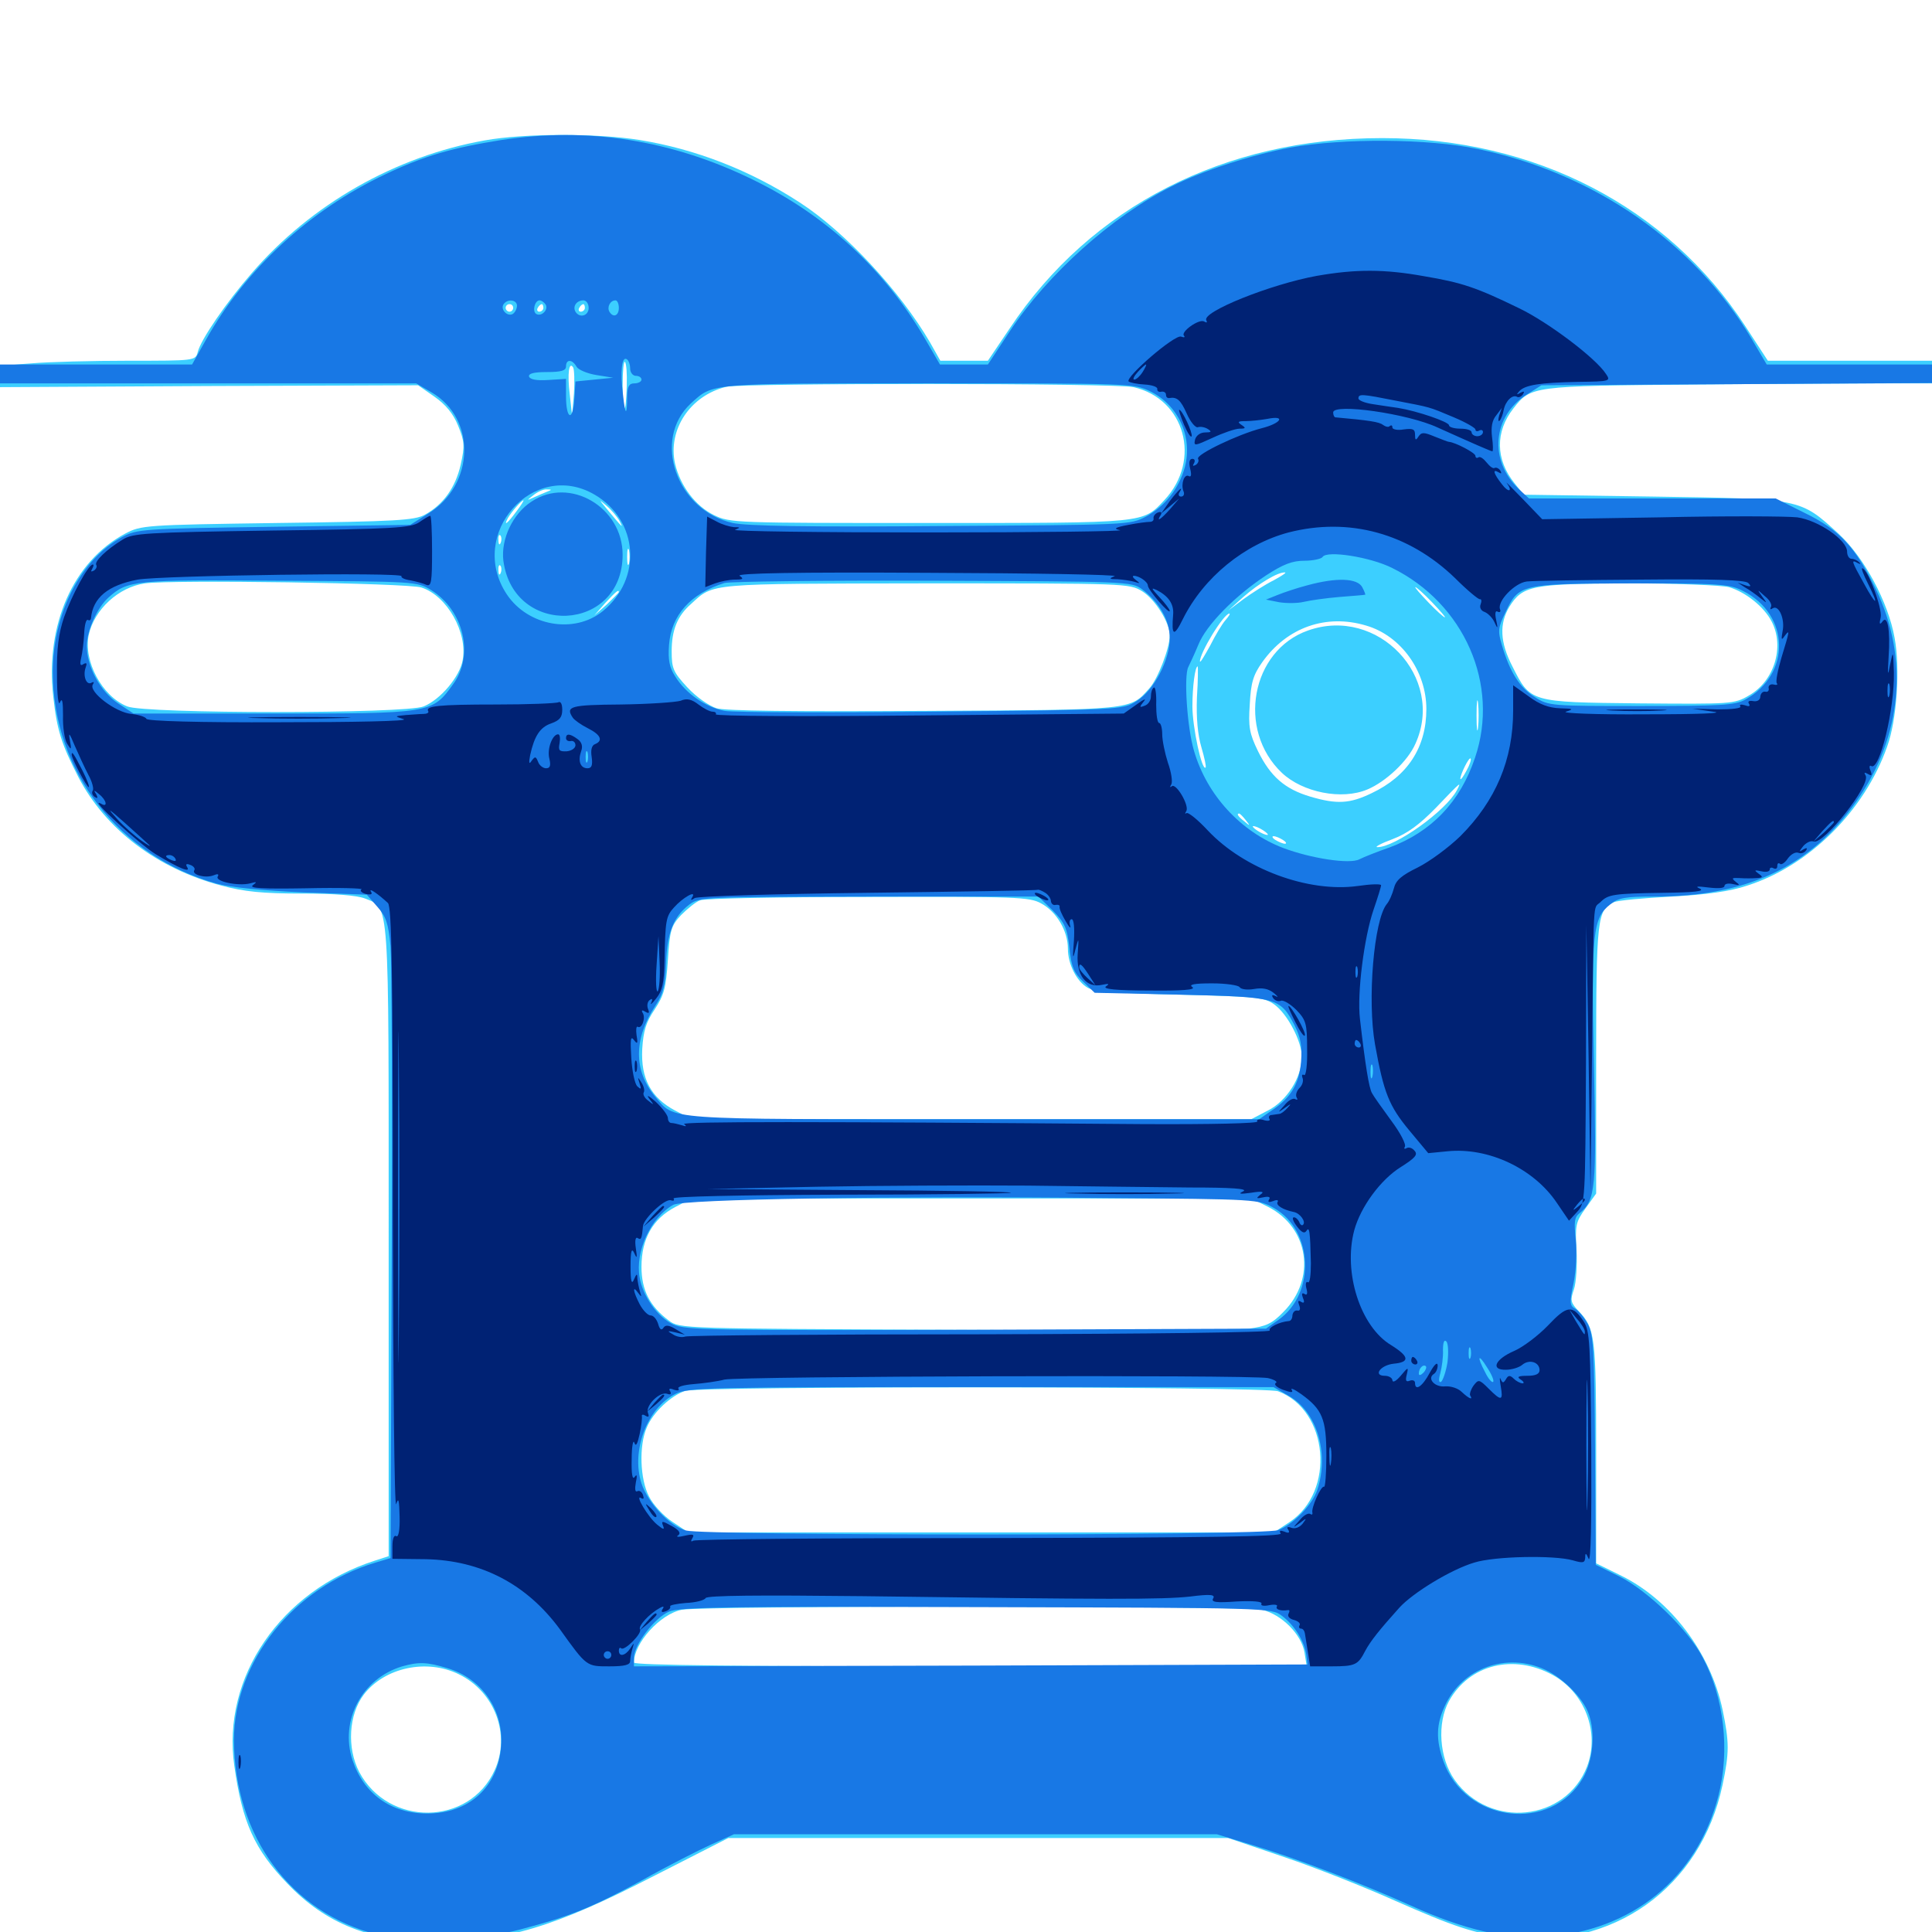 <svg xmlns="http://www.w3.org/2000/svg" viewBox="0 -1000 1000 1000">
	<path fill="#3ccfff" d="M250.977 -927.344C204.688 -919.141 161.133 -894.336 130.273 -858.594C117.188 -843.555 103.906 -824.219 102.344 -817.773C101.172 -813.281 100.781 -813.281 66.602 -813.281C47.656 -813.281 25 -812.695 16.211 -811.914C0 -810.742 0 -810.742 0 -805.273V-799.609L108.203 -800.195L216.406 -800.586L224.805 -794.727C230.664 -790.625 234.57 -785.938 237.109 -779.688C240.43 -771.484 240.625 -769.336 238.477 -759.57C235.742 -747.656 229.492 -738.867 219.922 -733.594C214.648 -730.664 205.078 -730.078 143.555 -729.297C75 -728.32 73.047 -728.125 64.844 -723.828C37.891 -709.375 23.438 -676.758 27.539 -639.648C29.492 -621.875 31.836 -614.844 40.625 -597.656C54.688 -570.703 81.445 -550.391 114.648 -541.602C126.367 -538.477 135.938 -537.5 156.25 -537.5C173.438 -537.5 184.766 -536.523 188.867 -534.961C201.758 -529.688 201.172 -537.695 201.172 -357.422V-194.531L193.945 -192.188C145.312 -176.562 114.648 -131.836 121.289 -85.938C125.391 -56.836 131.641 -42.773 148.828 -25C168.555 -4.297 192.188 5.078 224.609 5.078C261.719 5.078 287.109 -2.539 338.281 -28.906L376.953 -48.633H506.25H635.742L665.039 -38.672C681.25 -33.203 706.25 -23.242 720.703 -16.797C752.93 -2.539 762.695 0.586 780.273 2.93C834.766 9.57 880.273 -22.852 891.602 -76.172C895.117 -92.969 895.117 -98.047 891.602 -115.039C885.352 -144.531 864.844 -171.68 839.258 -184.375L826.172 -190.82V-248.047C826.172 -308.008 825.586 -312.5 817.188 -321.289C812.891 -325.781 812.695 -326.953 814.648 -332.617C815.82 -335.938 816.406 -345.117 816.016 -352.93C815.234 -365.82 815.625 -367.578 820.703 -374.609L826.172 -382.227V-451.367C826.172 -524.414 826.758 -529.297 835.352 -533.008C837.305 -533.984 850.781 -535.156 865.234 -535.938C883.203 -536.914 895.703 -538.672 904.297 -541.602C936.328 -551.758 965.039 -580.273 976.758 -613.477C981.836 -627.344 983.594 -654.102 980.664 -669.727C977.344 -688.477 964.844 -711.523 951.758 -723.633C931.445 -742.188 932.617 -741.797 855.859 -742.969L788.672 -743.945L783.984 -749.805C774.023 -762.109 773.828 -776.562 783.398 -788.672C792.383 -800.195 792.969 -800.195 876.953 -800.977C919.336 -801.367 964.453 -801.562 977.148 -801.562H1000V-807.422V-813.281H957.422H915.039L903.32 -831.25C863.086 -892.969 794.531 -928.516 715.43 -928.516C633.789 -928.516 564.648 -893.164 522.656 -830.078L511.328 -813.281H499.023H486.719L481.445 -822.656C466.016 -849.219 437.305 -880.078 414.062 -895.117C388.281 -911.914 359.961 -922.852 331.055 -927.539C309.18 -931.055 271.68 -931.055 250.977 -927.344ZM265.625 -840.625C265.625 -839.648 264.844 -838.672 263.672 -838.672C262.695 -838.672 261.719 -839.648 261.719 -840.625C261.719 -841.797 262.695 -842.578 263.672 -842.578C264.844 -842.578 265.625 -841.797 265.625 -840.625ZM281.25 -840.625C281.25 -839.648 280.273 -838.672 279.102 -838.672C278.125 -838.672 277.734 -839.648 278.32 -840.625C278.906 -841.797 279.883 -842.578 280.469 -842.578C280.859 -842.578 281.25 -841.797 281.25 -840.625ZM302.734 -840.625C302.734 -839.648 301.758 -838.672 300.586 -838.672C299.609 -838.672 299.219 -839.648 299.805 -840.625C300.391 -841.797 301.367 -842.578 301.953 -842.578C302.344 -842.578 302.734 -841.797 302.734 -840.625ZM324.414 -800.391C324.023 -784.375 322.266 -784.57 322.266 -800.586C322.266 -808.008 322.852 -813.281 323.438 -812.695C324.219 -812.109 324.609 -806.445 324.414 -800.391ZM297.07 -796.289L296.094 -784.961L294.922 -795.703C293.555 -806.641 294.531 -813.281 296.68 -809.766C297.266 -808.594 297.461 -802.734 297.07 -796.289ZM586.719 -799.609C613.281 -793.555 622.07 -761.914 602.734 -741.211C591.406 -729.102 594.141 -729.297 481.055 -729.297C380.273 -729.297 377.93 -729.297 369.531 -733.398C359.961 -738.086 352.148 -748.438 349.414 -759.961C345.508 -777.539 357.227 -795.312 375.977 -799.805C384.57 -801.758 577.734 -801.758 586.719 -799.609ZM294.336 -747.656C295.117 -748.242 293.945 -748.828 291.797 -748.633C289.648 -748.633 289.062 -748.047 290.625 -747.461C291.992 -746.875 293.75 -747.07 294.336 -747.656ZM283.203 -745.508C281.641 -744.922 278.516 -743.555 276.367 -742.578C272.461 -740.82 272.461 -740.82 276.172 -743.75C278.32 -745.508 281.445 -746.875 283.008 -746.68C285.742 -746.68 285.742 -746.484 283.203 -745.508ZM302.148 -745.703C302.93 -746.289 301.758 -746.875 299.609 -746.68C297.461 -746.68 296.875 -746.094 298.438 -745.508C299.805 -744.922 301.562 -745.117 302.148 -745.703ZM267.188 -735.156C262.891 -729.297 260.352 -727.148 262.891 -731.836C264.648 -734.961 269.922 -741.016 270.898 -741.016C271.289 -741.016 269.727 -738.477 267.188 -735.156ZM320.703 -730.273C322.852 -726.172 322.266 -726.758 314.453 -736.133C309.766 -741.797 309.766 -741.797 314.062 -738.086C316.602 -735.938 319.531 -732.422 320.703 -730.273ZM259.18 -719.141C258.594 -717.578 258.008 -718.164 258.008 -720.312C257.812 -722.461 258.398 -723.633 258.984 -722.852C259.57 -722.266 259.766 -720.508 259.18 -719.141ZM325.586 -708.398C325 -706.445 324.609 -708.008 324.609 -711.719C324.609 -715.43 325 -716.992 325.586 -715.234C325.977 -713.281 325.977 -710.156 325.586 -708.398ZM259.18 -703.516C258.594 -701.953 258.008 -702.539 258.008 -704.688C257.812 -706.836 258.398 -708.008 258.984 -707.227C259.57 -706.641 259.766 -704.883 259.18 -703.516ZM684.18 -706.445C685.352 -707.031 683.984 -707.422 680.664 -707.422C677.539 -707.422 676.367 -707.031 678.32 -706.445C680.078 -706.055 682.812 -706.055 684.18 -706.445ZM707.617 -706.445C708.789 -707.031 707.812 -707.422 705.078 -707.422C702.344 -707.422 701.367 -707.031 702.734 -706.445C703.906 -706.055 706.25 -706.055 707.617 -706.445ZM673.242 -704.688C674.023 -705.273 672.852 -705.859 670.703 -705.664C668.555 -705.664 667.969 -705.078 669.531 -704.492C670.898 -703.906 672.656 -704.102 673.242 -704.688ZM659.18 -699.609C654.883 -697.461 647.852 -692.969 643.555 -689.844L635.742 -683.984L643.555 -691.016C651.367 -697.852 661.328 -703.906 665.039 -703.711C666.211 -703.711 663.477 -701.953 659.18 -699.609ZM218.164 -695.898C231.445 -691.602 242.188 -672.461 239.453 -658.203C237.891 -649.609 227.93 -637.891 219.336 -634.375C210.156 -630.469 75 -630.469 65.82 -634.375C52.734 -639.648 43.164 -657.812 45.898 -671.289C48.828 -684.57 61.328 -696.094 75 -698.047C88.867 -700 211.328 -698.242 218.164 -695.898ZM591.211 -693.945C597.852 -689.844 605.469 -677.734 605.469 -671.094C605.469 -664.648 599.219 -648.438 594.922 -643.75C584.766 -632.422 587.695 -632.617 478.516 -632.031C410.742 -631.641 375.586 -632.031 370.898 -633.398C366.797 -634.766 360.352 -639.258 355.664 -644.336C348.438 -652.148 347.656 -654.102 347.656 -662.891C347.656 -673.828 350.586 -681.25 357.812 -687.5C369.531 -698.242 365.625 -697.852 479.297 -698.047C582.812 -698.047 584.57 -698.047 591.211 -693.945ZM894.922 -696.094C903.516 -693.555 913.086 -685.938 916.992 -678.32C923.828 -665.234 918.359 -647.461 905.273 -640.039C897.656 -635.547 896.289 -635.547 848.242 -635.938C791.602 -636.523 792.188 -636.523 782.812 -655.078C776.367 -667.578 775.977 -677.148 781.25 -685.938C788.086 -696.875 792.773 -697.852 842.773 -698.047C867.969 -698.047 890.82 -697.07 894.922 -696.094ZM741.211 -688.281C745.312 -683.984 748.438 -680.469 747.852 -680.469C747.266 -680.469 743.359 -683.984 739.258 -688.281C735.156 -692.578 732.031 -696.094 732.617 -696.094C733.203 -696.094 737.109 -692.578 741.211 -688.281ZM320.312 -693.555C320.312 -693.164 317.383 -690.43 314.062 -687.109L307.617 -681.445L313.281 -687.891C318.75 -693.75 320.312 -695.117 320.312 -693.555ZM269.727 -686.914C267.188 -690.039 265.625 -691.016 265.625 -689.453C265.625 -689.062 267.188 -687.5 269.141 -686.133C272.07 -683.594 272.266 -683.789 269.727 -686.914ZM634.375 -679.102C632.617 -677.148 629.102 -671.289 626.367 -665.82C623.438 -660.547 621.289 -656.836 621.094 -657.617C620.898 -661.914 633.398 -682.422 636.328 -682.422C636.914 -682.422 635.938 -680.859 634.375 -679.102ZM286.523 -679.297C287.305 -679.883 286.133 -680.469 283.984 -680.273C281.836 -680.273 281.25 -679.688 282.812 -679.102C284.18 -678.516 285.938 -678.711 286.523 -679.297ZM301.367 -679.102C302.539 -679.688 301.562 -680.078 298.828 -680.078C296.094 -680.078 295.117 -679.688 296.484 -679.102C297.656 -678.711 300 -678.711 301.367 -679.102ZM707.227 -676.172C725.195 -670.898 738.281 -652.539 738.281 -633.008C738.281 -613.086 728.516 -598.242 709.961 -589.453C698.633 -583.984 691.992 -583.594 678.125 -587.695C665.039 -591.602 657.617 -598.047 651.172 -611.133C646.68 -620.312 646.094 -623.828 646.875 -635.352C647.461 -646.68 648.633 -650.586 653.32 -657.227C666.211 -675.391 686.523 -682.422 707.227 -676.172ZM619.531 -639.062C619.141 -628.125 619.922 -619.727 621.875 -613.086C623.438 -607.812 624.414 -603.125 624.023 -602.734C622.07 -600.781 617.188 -623.828 617.188 -634.375C617.188 -644.531 618.555 -655.078 619.922 -655.078C620.117 -655.078 620.117 -647.852 619.531 -639.062ZM765.039 -623.438C764.648 -619.922 764.258 -622.656 764.258 -629.688C764.258 -636.719 764.648 -639.453 765.039 -636.133C765.43 -632.617 765.43 -626.758 765.039 -623.438ZM758.984 -600.977C757.422 -598.047 756.055 -596.094 755.859 -596.875C755.859 -599.219 760.352 -608.203 761.133 -607.422C761.719 -607.031 760.742 -604.102 758.984 -600.977ZM754.102 -591.016C748.438 -580.273 721.875 -561.328 712.891 -561.523C711.328 -561.523 714.844 -563.477 720.703 -565.625C728.516 -568.555 734.766 -573.242 743.164 -581.836C756.25 -595.508 756.641 -595.898 754.102 -591.016ZM644.727 -575.586C647.266 -572.461 647.07 -572.266 644.141 -574.805C640.82 -577.344 639.844 -578.906 641.406 -578.906C641.797 -578.906 643.359 -577.344 644.727 -575.586ZM656.25 -567.969C656.25 -567.578 654.492 -567.969 652.344 -569.141C650.195 -570.312 648.438 -571.68 648.438 -572.266C648.438 -572.656 650.195 -572.266 652.344 -571.094C654.492 -569.922 656.25 -568.555 656.25 -567.969ZM664.062 -565.234C665.625 -564.258 666.211 -563.281 665.039 -563.281C664.062 -563.281 661.719 -564.258 660.156 -565.234C658.594 -566.211 658.203 -567.188 659.18 -567.188C660.352 -567.188 662.5 -566.211 664.062 -565.234ZM679.102 -560.156C679.883 -560.742 678.711 -561.328 676.562 -561.133C674.414 -561.133 673.828 -560.547 675.391 -559.961C676.758 -559.375 678.516 -559.57 679.102 -560.156ZM707.617 -559.961C708.789 -560.547 707.812 -560.938 705.078 -560.938C702.344 -560.938 701.367 -560.547 702.734 -559.961C703.906 -559.57 706.25 -559.57 707.617 -559.961ZM693.945 -558.008C695.117 -558.594 693.75 -558.984 690.43 -558.984C687.305 -558.984 686.133 -558.594 688.086 -558.008C689.844 -557.617 692.578 -557.617 693.945 -558.008ZM538.867 -532.422C546.875 -528.125 552.734 -518.164 552.734 -508.984C552.734 -500.977 557.227 -491.992 563.086 -488.672C566.016 -486.914 580.664 -485.742 610.742 -485.156C650.391 -484.18 654.492 -483.789 659.57 -480.078C666.406 -475.195 673.828 -460.938 673.828 -452.93C673.828 -442.383 666.016 -430.078 656.25 -425.195L647.656 -420.703H502.734H358.008L349.414 -425.195C336.914 -431.836 331.641 -441.797 332.422 -457.031C333.008 -466.406 334.375 -470.898 338.867 -477.539C343.75 -484.961 344.727 -488.672 345.703 -503.125C346.68 -518.75 347.461 -520.898 352.539 -526.367C355.859 -529.688 360.156 -533.203 362.305 -533.984C364.453 -534.961 403.516 -535.742 449.219 -535.742C526.172 -535.938 532.812 -535.742 538.867 -532.422ZM656.25 -375.391C677.539 -364.648 681.445 -338.086 664.258 -320.898C658.398 -314.844 655.273 -313.477 646.484 -312.305C640.625 -311.719 571.875 -311.328 493.75 -311.719C353.32 -312.305 351.758 -312.305 346.289 -316.406C336.328 -323.828 332.031 -332.227 332.031 -344.336C332.031 -358.789 337.891 -369.141 349.414 -375.195L358.008 -379.688H502.734H647.656ZM661.523 -279.883C687.695 -270.117 691.406 -227.93 667.383 -212.109L659.375 -206.836H507.812H356.25L348.047 -212.305C343.555 -215.234 338.086 -221.094 335.938 -225.391C331.25 -234.375 330.664 -251.758 334.766 -261.133C338.086 -269.141 347.461 -277.734 354.688 -280.078C363.281 -282.617 654.688 -282.422 661.523 -279.883ZM653.125 -166.797C663.281 -164.453 673.633 -154.102 675.195 -144.727L676.367 -137.5H502.148C383.789 -137.5 328.125 -138.086 328.125 -139.453C328.125 -149.609 341.797 -164.648 352.93 -166.797C363.867 -168.945 644.141 -168.945 653.125 -166.797ZM803.711 -133.008C820.312 -123.828 828.125 -103.32 821.484 -85.742C810.547 -57.227 771.094 -53.125 752.93 -78.711C744.922 -90.039 743.75 -108.203 750 -119.531C760.547 -138.477 783.398 -144.141 803.711 -133.008ZM237.5 -133.398C256.055 -124.414 264.453 -102.148 256.055 -83.789C242.969 -54.883 201.172 -54.297 185.938 -82.812C179.492 -95.312 180.469 -112.5 188.281 -122.852C199.023 -136.914 220.898 -141.602 237.5 -133.398ZM676.953 -673.633C647.656 -663.281 640.039 -622.266 663.477 -600C674.219 -589.844 694.531 -585.742 707.812 -591.406C717.188 -595.312 728.711 -606.055 732.617 -615.039C748.242 -649.414 713.086 -686.523 676.953 -673.633Z"/>
	<path fill="#1878e5" d="M259.57 -927.539C233.789 -923.438 219.531 -919.336 199.414 -909.766C160.156 -891.211 127.148 -860.742 106.641 -824.219L99.414 -811.328H49.805H0V-806.445V-801.562H107.812H215.43L223.438 -796.875C246.68 -783.203 245.703 -749.023 221.68 -734.18L212.305 -728.32L141.797 -727.344C74.023 -726.367 70.898 -726.172 63.281 -722.07C41.797 -710.547 27.344 -682.617 27.344 -652.148C27.344 -600.781 61.719 -556.641 112.305 -542.578C119.727 -540.625 136.133 -539.062 156.836 -538.086L189.844 -536.914L195.312 -530.664C199.805 -525.586 200.977 -522.266 202.148 -510.156C202.734 -502.344 203.125 -427.93 202.734 -344.727L202.148 -193.555L194.336 -191.211C151.953 -178.516 121.094 -139.844 121.094 -99.414C121.289 -49.609 150.391 -9.961 195.312 1.367C212.5 5.664 247.266 4.492 269.531 -1.367C295.312 -8.203 306.055 -12.5 333.008 -27.148C345.898 -34.375 361.719 -42.383 368.164 -45.312L379.883 -50.586H504.883H629.883L647.852 -45.117C671.094 -38.086 704.688 -25.195 730.273 -13.672C757.812 -1.172 779.688 3.906 799.805 2.539C844.727 -0.586 878.516 -27.93 889.453 -70.508C895.508 -93.945 892.383 -121.484 881.25 -142.188C873.633 -156.641 852.93 -176.562 838.281 -183.984L825.977 -190.039L825.586 -249.219C825.195 -301.367 824.805 -309.18 821.875 -314.648C819.922 -318.164 816.992 -321.68 815.234 -322.656C812.5 -324.219 812.305 -325.781 814.453 -335.742C815.82 -342.383 816.211 -351.953 815.625 -358.203C814.648 -367.383 814.844 -369.922 817.578 -372.07C825.977 -378.906 826.367 -384.57 825 -449.609C823.633 -517.188 824.414 -524.805 833.398 -531.836C837.695 -535.352 841.211 -535.938 856.445 -535.938C904.297 -535.938 937.305 -551.562 960.938 -585.352C984.57 -618.945 988.281 -659.18 970.898 -695.117C960.547 -716.602 952.148 -725.781 933.984 -734.57L919.141 -741.992H855.273H791.406L786.133 -746.875C770.508 -761.523 772.461 -784.766 790.43 -795.898L797.852 -800.586L899.023 -801.172L1000 -801.758V-806.445V-811.328H957.227H914.453L906.641 -824.609C876.953 -874.414 825.195 -910.352 765.039 -922.852C739.258 -928.32 695.117 -928.516 667.969 -923.633C648.047 -919.922 622.07 -911.523 606.445 -903.516C575.586 -888.086 542.188 -858.008 522.656 -828.516L511.328 -811.328H499.023H486.523L478.711 -824.805C457.617 -860.742 427.734 -888.477 389.648 -907.031C347.656 -927.539 304.297 -934.375 259.57 -927.539ZM267.578 -841.797C267.578 -840.234 266.602 -838.281 265.43 -837.5C262.695 -835.938 258.984 -839.648 260.547 -842.383C262.5 -845.508 267.578 -844.922 267.578 -841.797ZM282.422 -842.383C283.984 -839.648 280.273 -835.938 277.539 -837.5C275.391 -838.867 276.758 -844.531 279.297 -844.531C280.273 -844.531 281.641 -843.555 282.422 -842.383ZM304.688 -840.625C304.688 -836.523 300 -835.156 297.852 -838.672C296.289 -841.406 298.438 -844.531 301.953 -844.531C303.516 -844.531 304.688 -842.773 304.688 -840.625ZM320.312 -840.625C320.312 -836.523 317.383 -835.352 315.43 -838.672C314.062 -841.016 315.82 -844.531 318.555 -844.531C319.531 -844.531 320.312 -842.773 320.312 -840.625ZM326.172 -809.18C326.172 -807.227 327.539 -805.469 329.102 -805.469C330.664 -805.469 332.031 -804.688 332.031 -803.516C332.031 -802.539 330.469 -801.562 328.32 -801.562C325.586 -801.562 324.805 -800 324.609 -795.312C324.609 -784.375 323.633 -784.57 322.461 -795.703C320.898 -807.617 321.875 -815.82 324.414 -814.062C325.391 -813.477 326.172 -811.328 326.172 -809.18ZM298.438 -810.156C299.414 -808.594 303.906 -806.641 308.789 -805.859L317.383 -804.492L307.617 -803.516L297.852 -802.539L297.266 -793.164C296.484 -781.445 292.969 -783.008 292.969 -794.922V-803.906L283.789 -803.32C277.93 -802.93 274.414 -803.516 273.828 -805.078C273.438 -806.641 276.172 -807.422 283.008 -807.422C290.625 -807.422 292.969 -808.203 292.969 -810.352C292.969 -814.258 296.289 -814.062 298.438 -810.156ZM595.312 -797.461C609.961 -790.234 617.383 -774.023 613.281 -758.203C610.156 -747.07 603.125 -738.086 593.164 -732.617C584.961 -728.32 584.18 -728.32 487.305 -727.734C418.359 -727.148 386.523 -727.734 379.297 -729.297C350.195 -735.742 337.305 -772.461 357.617 -791.211C369.336 -801.758 365.625 -801.562 480.273 -801.562C584.766 -801.562 586.719 -801.562 595.312 -797.461ZM307.812 -743.945C330.469 -730.664 332.617 -700.391 311.914 -683.594C297.07 -671.68 273.242 -675.977 262.305 -692.383C241.602 -723.633 276.172 -762.5 307.812 -743.945ZM720.508 -706.055C757.812 -687.695 776.367 -645.703 763.477 -607.812C755.859 -584.961 740.82 -569.336 719.141 -561.328C712.891 -559.18 706.055 -556.445 703.711 -555.273C698.828 -552.539 678.516 -555.664 664.062 -561.133C642.188 -569.531 624.609 -588.477 617.969 -611.523C614.453 -623.438 612.695 -650 615.039 -654.688C616.016 -656.641 618.359 -661.719 620.312 -666.406C624.414 -676.562 639.258 -691.602 655.273 -702.148C664.258 -708.008 668.945 -709.766 675.195 -709.766C679.688 -709.766 683.984 -710.742 684.57 -711.719C686.719 -715.234 709.18 -711.719 720.508 -706.055ZM223.242 -694.531C240.039 -683.984 245.508 -660.938 234.57 -645.898C223.633 -630.664 223.242 -630.664 141.406 -630.664H69.141L61.133 -635.938C51.953 -641.992 44.922 -654.883 44.922 -665.625C44.922 -673.438 50.195 -685.352 56.055 -690.625C66.016 -699.609 69.141 -700 144.531 -699.414C215.43 -699.023 215.82 -699.023 223.242 -694.531ZM591.211 -694.922C600 -688.281 605.469 -678.906 605.469 -669.727C605.469 -658.398 597.266 -642.578 588.281 -637.109C581.055 -632.617 581.055 -632.617 482.422 -631.641C428.125 -631.055 379.883 -631.25 375.195 -632.031C365.43 -633.789 354.883 -641.016 349.414 -650C346.484 -654.492 345.703 -658.594 346.289 -666.211C347.461 -681.641 357.422 -692.773 375 -698.242C377.734 -699.023 426.172 -699.609 482.812 -699.414C583.789 -699.023 585.742 -699.023 591.211 -694.922ZM902.148 -694.141C926.562 -681.836 927.148 -650.977 903.32 -637.891C898.242 -634.961 890.43 -634.57 849.609 -634.57C802.734 -634.57 801.562 -634.57 794.336 -639.258C786.719 -643.945 781.445 -652.148 777.344 -666.211C775.195 -673.438 775.391 -675.195 779.297 -683.203C786.133 -697.656 787.109 -697.852 844.336 -698.047C890.625 -698.047 895.312 -697.656 902.148 -694.141ZM304.102 -605.859C303.516 -604.492 303.125 -605.469 303.125 -608.203C303.125 -610.938 303.516 -611.914 304.102 -610.742C304.492 -609.375 304.492 -607.031 304.102 -605.859ZM544.922 -528.711C551.172 -522.266 552.344 -519.727 553.516 -509.375C554.492 -499.609 555.859 -496.484 560.742 -491.797L566.602 -486.133L611.133 -485.156C661.133 -483.984 662.695 -483.594 670.117 -469.141C673.242 -462.891 674.023 -458.594 673.438 -450.586C672.461 -438.867 668.164 -431.836 658.203 -425.195L651.758 -420.703H503.516C341.016 -420.703 349.609 -420.117 339.062 -432.422C327.93 -445.898 327.93 -462.305 339.258 -479.492C343.359 -485.742 344.336 -489.844 344.727 -501.367C345.312 -517.383 348.633 -525.586 356.836 -531.836C362.109 -535.742 364.453 -535.742 450 -535.938H537.5ZM710.352 -442.773C709.766 -440.82 709.375 -441.992 709.375 -445.117C709.375 -448.438 709.766 -449.805 710.352 -448.633C710.742 -447.266 710.742 -444.531 710.352 -442.773ZM659.57 -374.609C679.688 -363.086 681.055 -330.664 661.914 -316.992L655.273 -312.305L505.273 -311.719C368.359 -311.328 354.688 -311.523 348.438 -314.453C340.234 -318.359 332.812 -328.906 331.055 -338.867C328.711 -352.148 336.719 -369.727 348.438 -376.367C353.516 -379.297 459.766 -381.055 573.242 -379.883C651.172 -379.297 651.367 -379.297 659.57 -374.609ZM749.219 -294.922C748.438 -290.039 746.875 -285.547 745.898 -284.766C744.727 -284.18 744.531 -285.742 745.508 -289.258C746.289 -292.188 747.07 -297.656 746.875 -301.172C746.875 -305.078 747.461 -306.836 748.633 -305.664C749.609 -304.688 749.805 -299.805 749.219 -294.922ZM761.133 -297.266C760.547 -295.898 760.156 -296.875 760.156 -299.609C760.156 -302.344 760.547 -303.32 761.133 -302.148C761.523 -300.781 761.523 -298.438 761.133 -297.266ZM772.852 -284.766C772.266 -284.18 770.312 -286.328 768.75 -289.648C764.258 -298.047 765.039 -299.805 769.727 -292.188C772.07 -288.672 773.438 -285.352 772.852 -284.766ZM736.719 -289.453C735.352 -288.086 734.375 -287.891 734.375 -289.062C734.375 -291.797 736.719 -294.141 738.086 -292.773C738.477 -292.188 737.891 -290.625 736.719 -289.453ZM666.992 -277.539C681.641 -269.336 688.086 -247.852 681.836 -228.906C679.297 -221.094 669.336 -210.938 661.523 -208.008C654.102 -205.078 365.234 -205.078 355.078 -207.812C346.484 -210.156 335.352 -222.07 332.031 -232.227C326.562 -249.023 334.961 -271.289 349.609 -278.516C355.859 -281.836 367.578 -282.031 507.812 -282.031H659.18ZM663.477 -163.672C669.922 -158.984 675.195 -150.391 676.172 -143.359L676.758 -138.477L502.539 -137.891L328.125 -137.5V-141.992C328.125 -148.633 338.867 -162.695 346.289 -165.82C351.562 -168.164 378.125 -168.555 505.273 -168.164C657.031 -167.773 658.008 -167.773 663.477 -163.672ZM231.641 -136.523C249.414 -131.25 260.742 -114.844 259.375 -96.289C257.812 -75 242.773 -61.328 221.094 -61.328C202.344 -61.328 188.281 -71.484 182.422 -89.062C175.781 -109.375 187.305 -131.25 208.203 -137.5C216.602 -139.844 220.898 -139.844 231.641 -136.523ZM799.805 -135.742C808.984 -131.445 819.141 -121.289 822.07 -113.477C825.977 -103.516 824.609 -88.867 819.336 -79.688C802.734 -51.172 758.398 -56.641 747.07 -88.477C743.164 -99.609 743.359 -107.422 747.852 -116.992C756.836 -136.719 779.883 -144.922 799.805 -135.742ZM275.195 -740.43C265.43 -734.18 259.18 -720.898 260.547 -709.766C265.82 -669.922 322.266 -672.656 322.266 -712.891C322.266 -737.5 294.922 -753.516 275.195 -740.43ZM676.758 -697.07C671.484 -695.703 664.453 -693.359 661.133 -691.992L655.273 -689.648L662.109 -688.281C665.82 -687.695 671.68 -687.695 674.805 -688.477C678.125 -689.258 686.328 -690.43 693.359 -691.016C700.391 -691.602 706.25 -691.992 706.641 -692.188C706.836 -692.188 706.25 -693.945 705.078 -696.094C702.539 -700.781 691.797 -701.172 676.758 -697.07Z"/>
	<path fill="#002274" d="M681.641 -857.227C657.812 -852.93 621.68 -838.477 624.414 -834.18C625 -833.008 624.609 -832.812 623.242 -833.594C620.703 -835.156 610.742 -828.125 612.891 -826.172C613.477 -825.391 612.891 -825.195 611.328 -825.781C608.008 -826.953 582.227 -804.688 584.18 -802.539C584.961 -801.953 588.672 -801.172 592.383 -800.977C596.094 -800.781 599.219 -799.805 599.023 -798.633C598.828 -797.656 599.805 -796.875 601.172 -797.266C602.344 -797.461 603.516 -796.875 603.516 -795.703C603.516 -794.531 604.102 -793.945 605.078 -793.945C609.18 -794.727 611.133 -792.969 614.258 -785.938C616.211 -781.445 618.945 -778.32 620.117 -778.906C621.484 -779.297 623.633 -778.906 625.195 -777.93C627.344 -776.562 626.953 -776.172 623.828 -776.172C621.289 -776.172 619.141 -774.609 618.555 -772.461C617.773 -768.945 618.359 -769.141 627.734 -773.438C633.203 -775.977 639.453 -778.125 641.602 -778.125C644.922 -778.125 644.922 -778.516 642.578 -780.078C640.234 -781.641 640.82 -782.031 644.727 -782.031C647.656 -782.031 652.734 -782.617 656.055 -783.203C665.82 -785.156 663.086 -780.859 652.93 -778.32C640.82 -775.195 618.75 -764.648 620.117 -762.5C620.703 -761.523 620.117 -760.156 618.945 -759.375C617.383 -758.594 617.188 -758.789 617.969 -760.156C618.75 -761.523 618.359 -762.5 617.188 -762.5C615.625 -762.5 615.234 -760.742 616.016 -757.422C616.797 -754.492 616.602 -752.93 615.43 -753.516C613.086 -755.078 611.133 -749.609 612.5 -745.898C613.281 -744.336 612.695 -742.969 611.328 -742.969C610.156 -742.969 609.766 -743.945 610.352 -744.922C613.086 -749.414 609.766 -746.289 605.469 -740.625L600.977 -734.18L605.664 -738.086L610.352 -741.992L605.664 -736.523C600.781 -731.055 598.242 -729.492 600.781 -733.398C601.562 -734.766 600.977 -735.352 599.414 -734.766C597.852 -734.18 596.875 -732.812 597.07 -731.641C597.266 -730.664 596.484 -729.883 595.117 -729.883C593.75 -729.883 588.867 -729.297 583.984 -728.32C576.953 -726.953 576.172 -726.367 579.688 -725.586C582.227 -725 537.695 -724.414 480.664 -724.414C423.828 -724.414 378.711 -725 380.469 -725.781C383.398 -726.953 383.203 -727.148 379.883 -727.148C377.734 -727.344 373.633 -728.516 370.898 -730.078L366.016 -732.617L365.43 -714.258L365.039 -696.094L370.117 -698.047C372.852 -699.023 377.539 -700 380.469 -700C384.57 -700 385.156 -700.391 382.812 -701.953C380.859 -703.32 412.109 -703.906 480.273 -703.516C535.547 -703.32 579.102 -702.539 576.953 -701.758C573.828 -700.586 574.023 -700.195 578.516 -700.195C581.25 -700 585.352 -699.414 587.305 -698.828C590.234 -697.852 590.234 -698.047 587.891 -699.805C586.328 -700.977 585.938 -701.953 586.914 -701.953C589.648 -701.953 594.141 -698.828 594.141 -696.875C594.141 -694.727 605.469 -681.641 605.469 -683.789C605.469 -684.57 603.125 -687.695 600.195 -690.82C595.898 -695.508 595.508 -696.094 598.828 -694.531C604.883 -691.406 607.617 -687.305 607.227 -682.031C606.25 -670.703 607.617 -670.117 612.305 -679.688C623.047 -701.172 644.141 -718.359 666.992 -724.414C698.242 -732.422 729.102 -724.023 753.125 -700.781C759.375 -694.531 765.234 -689.648 766.016 -689.844C766.797 -690.039 766.992 -688.867 766.406 -687.305C765.625 -685.547 766.602 -683.789 768.555 -683.203C770.312 -682.422 772.656 -680.078 773.633 -677.734C775.195 -674.219 775.391 -674.609 774.414 -679.102C773.633 -682.617 774.023 -684.18 775.195 -683.398C776.367 -682.812 776.953 -683.398 776.367 -684.766C775 -688.867 783.984 -698.242 790.234 -699.023C793.359 -699.414 819.922 -699.805 849.219 -700C887.891 -700.391 903.32 -699.805 904.883 -698.242C906.641 -696.484 906.25 -696.094 903.32 -697.07L899.414 -698.438L903.32 -695.898C905.469 -694.727 908.984 -692.188 911.133 -690.43C914.844 -687.5 914.844 -687.5 912.109 -691.211C909.375 -695.117 909.375 -695.117 913.477 -691.406C916.016 -689.453 917.383 -686.914 916.602 -685.742C916.016 -684.57 916.406 -684.375 917.578 -685.156C920.703 -687.109 924.023 -679.492 922.656 -673.242C921.875 -668.945 922.07 -668.359 923.633 -670.703C926.562 -674.609 926.367 -673.633 922.07 -659.57C920.117 -652.93 918.945 -646.875 919.727 -646.289C920.312 -645.508 919.531 -645.312 917.969 -645.703C916.406 -646.094 915.234 -645.117 915.43 -643.945C915.82 -642.578 915.039 -641.602 913.672 -641.992C912.305 -642.188 911.328 -641.016 911.133 -639.453C911.133 -637.695 909.57 -636.719 907.422 -637.109C905.273 -637.5 904.492 -636.914 905.273 -635.742C906.055 -634.375 905.273 -634.18 903.125 -634.961C901.172 -635.547 900.195 -635.352 900.781 -634.375C901.562 -633.398 896.484 -632.812 889.062 -632.812L875.977 -633.203L886.719 -631.641C893.359 -630.859 879.492 -630.273 851.562 -630.273C825.977 -630.078 807.812 -630.859 810.547 -631.641C814.844 -633.008 814.258 -633.203 807.422 -633.398C801.758 -633.594 796.875 -635.352 791.406 -639.453L783.203 -645.312V-632.227C783.203 -606.836 774.219 -585.547 755.859 -567.188C749.805 -561.328 740.039 -554.102 733.789 -550.977C725.391 -546.875 722.461 -544.336 721.484 -540.234C720.703 -537.305 719.141 -533.594 717.773 -532.031C711.133 -523.828 707.617 -482.422 711.719 -459.375C716.211 -434.375 718.945 -427.539 729.492 -414.844L739.258 -403.125L749.219 -404.102C770.508 -406.25 793.945 -395.117 805.859 -377.344L812.109 -368.164L816.406 -372.852C820.508 -377.344 820.508 -378.125 820.898 -449.219L821.094 -521.289L822.266 -451.953L823.242 -382.617L824.023 -453.906C825 -537.695 824.414 -529.297 828.32 -533.008C832.422 -537.109 834.961 -537.5 861.328 -537.891C876.758 -538.086 882.617 -538.672 879.883 -540.039C877.148 -541.211 878.32 -541.406 884.375 -540.625C889.258 -540.039 892.578 -540.234 892.578 -541.406C892.578 -542.578 894.531 -542.969 897.07 -542.383C900.586 -541.602 900.781 -541.797 898.438 -543.555C896.094 -545.508 896.289 -545.703 900.391 -545.508C903.125 -545.312 907.031 -545.312 909.18 -545.508C912.5 -545.703 912.695 -546.094 910.156 -547.852C907.812 -549.609 908.008 -549.805 911.719 -549.023C914.062 -548.438 916.016 -548.828 916.016 -550C916.016 -550.977 916.992 -551.172 917.969 -550.586C919.141 -550 919.922 -550.391 919.922 -551.758C919.922 -553.125 920.508 -553.516 921.289 -552.93C921.875 -552.148 923.828 -553.32 925.391 -555.664C926.953 -557.812 929.297 -559.18 930.859 -558.594C932.227 -558.008 933.984 -558.594 934.766 -559.766C935.742 -561.133 935.156 -561.328 933.398 -560.352C931.055 -558.789 931.055 -559.18 933.398 -562.109C934.961 -563.867 937.305 -565.039 938.672 -564.453C943.75 -562.5 968.555 -593.945 965.625 -598.633C964.648 -600.195 965.039 -600.391 966.797 -599.414C968.75 -598.242 969.141 -598.633 968.164 -601.172C967.383 -602.93 967.578 -604.102 968.555 -603.516C972.852 -600.781 980.664 -633.008 980.273 -651.953C979.883 -663.477 979.883 -663.477 978.32 -656.055C977.148 -649.609 976.953 -650.195 977.539 -659.961C978.516 -674.023 976.953 -682.227 974.219 -678.125C972.852 -676.367 972.656 -677.148 973.438 -680.469C974.414 -685.156 966.602 -705.859 963.867 -705.859C963.281 -705.859 964.648 -702.344 966.797 -698.047C972.852 -686.133 971.289 -685.938 964.844 -697.852C958.203 -709.766 958.008 -710.547 961.523 -708.594C962.891 -707.812 963.281 -708.008 962.305 -708.984C961.328 -709.961 959.57 -710.742 958.398 -710.742C957.031 -710.742 956.055 -712.5 956.055 -714.453C956.055 -720.508 941.211 -730.664 930.273 -732.227C925.195 -732.812 893.359 -733.008 859.57 -732.227L798.242 -731.25L788.281 -741.602C782.812 -747.266 778.906 -751.172 779.883 -750C783.203 -745.508 780.859 -744.727 777.344 -749.414C773.047 -754.883 772.266 -757.617 775.781 -755.469C777.148 -754.688 777.344 -754.883 776.562 -756.445C775.781 -757.617 774.414 -758.203 773.633 -757.812C772.852 -757.227 771.094 -758.594 769.531 -760.547C767.969 -762.5 766.211 -763.867 765.234 -763.281C764.453 -762.695 763.672 -763.086 763.672 -764.062C763.672 -765.625 753.125 -771.094 750 -771.289C749.414 -771.289 746.094 -772.656 742.578 -774.023C736.914 -776.367 735.742 -776.367 734.18 -774.023C732.812 -771.875 732.422 -772.07 732.422 -775C732.422 -777.93 731.25 -778.32 726.562 -777.734C723.438 -777.148 720.703 -777.734 720.703 -778.711C720.703 -779.883 720.117 -780.078 719.336 -779.492C718.75 -778.711 717.188 -779.102 715.82 -780.078C713.867 -781.641 708.594 -782.422 691.211 -783.984C690.625 -783.984 690.039 -785.156 690.039 -786.523C690.039 -791.406 728.711 -785.938 744.141 -778.711C761.914 -770.703 771.68 -766.406 772.461 -766.406C772.852 -766.406 772.852 -769.727 772.266 -773.828C771.68 -778.711 772.266 -782.422 774.414 -784.961L777.344 -788.867L775.977 -784.961C775.391 -782.812 775.391 -781.641 776.172 -782.227C776.953 -783.008 777.93 -785.547 778.32 -787.891C779.297 -792.578 783.008 -796.094 785.352 -794.531C786.133 -794.141 787.5 -794.727 788.281 -795.898C789.258 -797.461 788.867 -797.656 786.914 -796.68C784.961 -795.508 784.766 -795.703 786.328 -797.461C789.258 -800.781 797.266 -801.953 816.797 -802.344C833.398 -802.539 833.789 -802.734 831.25 -806.445C825.977 -814.648 801.367 -833.203 786.328 -840.43C764.258 -851.172 756.836 -853.711 737.109 -857.031C716.602 -860.742 701.758 -860.742 681.641 -857.227ZM591.406 -807.422C590.039 -805.273 588.086 -803.516 587.109 -803.516C586.133 -803.516 586.914 -805.273 588.867 -807.422C590.82 -809.57 592.773 -811.328 593.164 -811.328C593.555 -811.328 592.773 -809.57 591.406 -807.422ZM680.664 -793.75C679.102 -796.094 677.539 -796.094 673.828 -793.75C671.484 -792.188 672.07 -791.797 676.367 -791.797C679.492 -791.797 681.445 -792.578 680.664 -793.75ZM722.656 -792.578C740.82 -789.062 739.062 -789.648 752.539 -783.984C758.594 -781.445 763.672 -778.516 763.672 -777.734C763.672 -776.758 764.648 -776.562 765.625 -777.148C766.797 -777.734 767.578 -777.344 767.578 -776.367C767.578 -775.195 766.211 -774.219 764.648 -774.219C763.086 -774.219 761.719 -775.195 761.719 -776.172C761.719 -777.344 759.18 -778.125 755.859 -778.125C752.734 -778.125 750 -778.906 750 -779.883C750 -781.641 733.398 -787.305 723.633 -788.867C720.508 -789.258 714.453 -790.234 710.547 -790.82C706.445 -791.406 703.125 -792.773 703.125 -793.75C703.125 -796.289 704.883 -796.094 722.656 -792.578ZM664.453 -789.453C667.383 -792.383 665.82 -794.141 662.109 -791.797C660.547 -790.82 659.961 -789.453 660.742 -788.672C661.523 -787.891 663.281 -788.281 664.453 -789.453ZM685.547 -786.133C685.547 -787.891 673.633 -788.086 667.578 -786.523C661.328 -784.961 663.867 -782.031 671.68 -782.031C680.273 -782.031 685.547 -783.594 685.547 -786.133ZM815.039 -702.539C816.211 -703.125 815.234 -703.516 812.5 -703.516C809.766 -703.516 808.789 -703.125 810.156 -702.539C811.328 -702.148 813.672 -702.148 815.039 -702.539ZM832.617 -702.539C834.961 -702.93 833.008 -703.32 828.125 -703.32C823.242 -703.32 821.289 -702.93 823.828 -702.539C826.172 -702.148 830.078 -702.148 832.617 -702.539ZM975.977 -670.312C976.562 -671.68 976.367 -673.438 975.781 -674.023C975.195 -674.805 974.609 -673.633 974.805 -671.484C974.805 -669.336 975.391 -668.75 975.977 -670.312ZM977.93 -640.039C977.344 -638.086 976.953 -639.258 976.953 -642.383C976.953 -645.703 977.344 -647.07 977.93 -645.898C978.32 -644.531 978.32 -641.797 977.93 -640.039ZM949.219 -574.414C949.219 -574.023 946.875 -571.68 943.945 -568.945L938.477 -564.258L943.164 -569.727C947.656 -574.609 949.219 -575.977 949.219 -574.414ZM820.312 -378.906C820.312 -378.516 818.75 -376.953 816.992 -375.586C813.867 -373.047 813.672 -373.242 816.211 -376.367C818.75 -379.492 820.312 -380.469 820.312 -378.906ZM612.891 -780.078C614.648 -775.977 616.406 -773.242 616.797 -774.219C617.383 -775.977 611.914 -787.891 610.352 -787.891C609.961 -787.891 611.133 -784.375 612.891 -780.078ZM216.992 -729.688C212.695 -726.758 203.711 -726.172 140.625 -725.391C75 -724.414 68.75 -724.023 63.477 -720.703C54.883 -715.43 48.828 -709.375 49.805 -707.617C50.391 -706.836 49.805 -705.469 48.633 -704.688C47.07 -703.906 46.875 -704.102 47.656 -705.469C48.438 -706.836 48.633 -707.812 48.047 -707.812C45.703 -707.812 37.109 -691.797 33.203 -680.664C30.273 -672.07 29.297 -664.062 29.492 -650.781C29.492 -639.844 30.273 -634.18 31.055 -636.523C32.227 -639.062 32.617 -636.914 32.617 -629.688C32.422 -623.828 33.398 -617.188 34.766 -615.039C36.914 -611.523 37.109 -611.719 36.133 -616.992C35.352 -621.289 35.938 -620.703 38.672 -614.062C40.82 -609.18 43.945 -602.344 45.703 -599.023C47.656 -595.508 48.633 -591.797 48.047 -590.82C47.266 -589.844 47.852 -588.281 49.023 -587.5C50.586 -586.523 50.781 -586.914 49.805 -588.867C48.242 -591.211 48.633 -591.211 51.367 -588.867C55.273 -585.742 55.859 -581.836 52.344 -583.984C44.727 -588.086 72.07 -563.086 80.664 -557.812C92.969 -550.391 98.828 -548.047 96.875 -551.172C95.898 -552.734 96.484 -553.125 98.438 -552.344C100.195 -551.758 101.172 -550.391 100.586 -549.609C99.023 -547.266 106.25 -545.312 110.352 -546.875C112.695 -547.852 113.477 -547.656 112.695 -546.289C111.133 -543.75 123.438 -541.211 129.492 -542.773C133.008 -543.75 133.203 -543.555 130.859 -541.797C128.711 -540.234 135.742 -539.844 158.594 -540.234C175.391 -540.625 188.281 -540.234 187.109 -539.648C186.133 -539.062 187.109 -537.891 189.258 -537.305C191.992 -536.719 192.969 -537.109 191.992 -538.477C190.625 -540.82 195.703 -537.305 200.781 -532.617C202.734 -530.664 203.32 -499.414 203.32 -373.438C203.516 -287.109 204.102 -218.75 205.078 -221.484C206.25 -225.195 206.641 -223.633 206.836 -215.039C207.031 -208.008 206.25 -204.102 205.078 -204.883C203.906 -205.664 203.125 -203.516 203.125 -199.609V-193.164L220.312 -192.969C249.023 -192.383 272.656 -180.078 289.844 -156.641C303.711 -137.305 303.516 -137.5 315.43 -137.5C323.438 -137.5 326.172 -138.281 326.172 -140.234C326.172 -141.797 326.758 -144.727 327.344 -146.68C328.32 -150 328.32 -150 326.172 -146.68C323.633 -142.969 320.312 -142.188 320.312 -145.703C320.312 -146.875 320.898 -147.461 321.484 -146.875C323.047 -145.117 332.617 -154.688 331.25 -156.641C330.273 -158.398 335.938 -164.648 341.602 -167.773C343.359 -168.75 343.945 -168.555 342.969 -167.188C341.992 -165.625 342.578 -165.234 344.531 -166.016C346.289 -166.602 347.266 -167.773 346.875 -168.555C346.484 -169.141 350.195 -169.922 355.078 -170.312C359.961 -170.508 364.648 -171.68 365.234 -172.852C366.211 -174.219 392.773 -174.414 446.484 -173.828C574.609 -172.07 601.758 -172.07 616.016 -173.633C626.758 -175 629.102 -174.609 627.93 -172.656C626.758 -170.703 629.492 -170.312 640.234 -171.094C648.438 -171.484 653.516 -171.094 652.93 -169.922C652.344 -168.945 654.102 -168.555 656.836 -169.141C659.766 -169.727 661.523 -169.336 660.938 -168.555C659.961 -166.992 662.891 -166.016 666.602 -166.602C667.578 -166.797 667.578 -166.016 666.992 -164.844C666.211 -163.477 667.383 -162.109 669.727 -161.523C671.875 -160.938 673.242 -159.766 672.656 -158.789C672.07 -157.812 672.461 -157.031 673.438 -157.031C674.414 -157.031 675.195 -155.859 675.391 -154.688C675.586 -153.32 676.367 -148.828 676.953 -144.922L678.125 -137.5H689.258C701.562 -137.5 702.93 -138.281 706.641 -145.508C709.375 -150.586 713.867 -156.25 724.219 -167.773C731.25 -175.586 751.172 -187.695 763.086 -191.211C773.633 -194.531 804.297 -195.117 814.062 -192.383C819.336 -190.82 820.312 -191.016 820.508 -193.75C820.508 -196.484 820.898 -196.289 822.266 -193.164C823.438 -190.82 823.828 -213.281 823.633 -249.805C823.242 -304.688 822.852 -311.133 819.727 -316.016C813.867 -324.805 811.133 -324.414 801.172 -313.867C796.094 -308.594 788.281 -302.734 783.789 -300.781C773.828 -296.484 771.289 -290.82 779.492 -291.016C782.422 -291.016 786.328 -292.188 787.891 -293.555C791.602 -296.68 796.875 -294.922 796.875 -290.82C796.875 -288.867 794.922 -287.891 790.625 -287.891C785.742 -287.891 784.961 -287.305 787.109 -285.938C788.672 -284.961 789.062 -283.984 788.086 -283.984C786.914 -283.984 784.766 -285.156 783.594 -286.328C781.641 -288.281 780.664 -288.281 779.492 -286.133C778.125 -283.984 777.734 -283.984 776.758 -286.133C776.172 -287.695 776.172 -285.938 776.758 -282.617C778.125 -274.805 777.148 -274.609 770.508 -281.25C765.625 -286.133 765.234 -286.133 762.695 -282.812C761.328 -280.859 760.547 -278.516 760.938 -277.734C762.695 -275 760.156 -276.172 756.641 -279.492C754.688 -281.445 750.977 -282.617 748.047 -282.422C742.578 -281.836 738.477 -286.523 742.188 -288.867C743.359 -289.648 744.141 -291.602 744.141 -293.359C743.945 -295.312 742.188 -293.359 740.039 -289.453C736.328 -282.422 732.422 -279.688 732.422 -284.18C732.422 -285.352 731.25 -285.938 729.688 -285.352C727.734 -284.57 727.344 -285.352 728.125 -288.477C729.102 -292.578 728.906 -292.578 725 -287.891C722.656 -285.156 720.898 -284.18 720.703 -285.547C720.703 -286.719 718.945 -287.891 716.797 -287.891C710.547 -287.891 714.453 -293.359 721.289 -294.141C729.883 -294.922 729.492 -297.852 720.117 -303.711C704.102 -313.281 695.117 -341.406 700.977 -363.281C704.297 -375.391 714.648 -389.453 725 -395.898C732.422 -400.586 733.984 -402.344 732.227 -404.297C731.055 -405.859 729.102 -406.445 727.93 -405.664C726.953 -405.078 726.562 -405.469 727.148 -406.445C727.93 -407.617 724.805 -413.672 720.117 -419.922C715.43 -426.367 710.938 -432.617 710.156 -434.18C708.594 -436.719 706.641 -448.828 703.906 -472.656C702.344 -485.742 706.055 -514.844 710.938 -529.102C713.086 -535.352 714.844 -541.016 714.844 -541.797C714.844 -542.578 709.375 -542.383 702.734 -541.406C677.148 -537.891 643.945 -550.195 625.195 -570.117C619.922 -575.781 614.844 -579.883 614.062 -579.102C613.281 -578.516 613.281 -578.906 614.062 -580.273C615.625 -583.203 608.594 -595.117 606.445 -592.969C605.469 -592.188 605.469 -592.773 606.25 -593.945C607.031 -595.312 606.25 -600.391 604.492 -605.273C602.93 -610.156 601.562 -616.797 601.562 -619.922C601.562 -623.242 600.781 -625.781 600 -625.781C599.023 -625.781 598.438 -630.078 598.438 -635.352C598.633 -640.625 598.047 -644.531 597.266 -644.141C596.289 -643.555 595.703 -641.602 595.703 -639.453C595.703 -637.5 594.336 -635.352 592.578 -634.766C589.648 -633.594 589.648 -633.984 591.992 -636.914C593.555 -638.672 591.992 -638.086 588.281 -635.352L581.641 -630.664L475.586 -629.688C417.188 -629.102 369.922 -629.297 370.508 -630.273C370.898 -631.055 370.117 -631.641 368.75 -631.641C367.383 -631.641 364.062 -633.398 361.523 -635.352C358.008 -638.086 355.469 -638.672 352.344 -637.305C349.805 -636.523 335.938 -635.547 321.289 -635.352C295.117 -635.156 292.578 -634.375 296.484 -628.516C297.266 -627.344 300.781 -624.805 304.297 -623.047C310.938 -619.727 312.305 -616.602 308.008 -614.844C306.25 -614.258 305.664 -611.719 306.25 -608.203C306.836 -603.906 306.25 -602.344 304.102 -602.344C300.391 -602.344 299.023 -606.055 300.781 -611.133C301.758 -613.672 301.172 -615.82 299.023 -617.383C295.117 -620.312 292.969 -620.508 292.969 -617.969C292.969 -616.797 294.141 -616.211 295.312 -616.406C296.68 -616.797 297.852 -615.82 297.852 -614.258C297.852 -612.695 295.703 -611.328 293.359 -611.133C289.453 -610.938 288.867 -611.523 289.648 -615.43C290.039 -617.773 289.844 -619.922 288.867 -619.922C285.938 -619.922 283.008 -612.305 284.375 -607.227C285.156 -603.711 284.766 -602.344 282.617 -602.344C281.055 -602.344 279.102 -603.906 278.516 -605.664C277.344 -608.594 276.953 -608.594 275.195 -606.25C273.828 -604.102 273.633 -605.078 274.414 -609.18C276.562 -618.945 279.492 -623.633 285.352 -625.586C289.648 -627.148 291.016 -628.711 291.016 -632.617C291.016 -635.547 290.234 -637.109 289.062 -636.523C288.086 -635.938 273.438 -635.352 256.641 -635.352C226.758 -635.352 219.922 -634.57 221.68 -631.836C222.07 -631.055 220.898 -630.469 219.141 -630.469C217.383 -630.469 213.281 -630.078 209.961 -629.883C204.102 -629.297 204.102 -629.297 208.984 -627.734C211.719 -626.758 183.398 -626.172 145.117 -626.172C103.125 -625.977 76.172 -626.758 75.781 -627.93C75.391 -628.906 71.875 -630.078 67.969 -630.469C59.766 -631.25 45.703 -641.992 48.047 -645.703C48.828 -646.875 48.633 -647.266 47.461 -646.68C44.727 -644.922 42.773 -650.195 44.336 -654.492C45.117 -656.641 44.922 -657.227 43.164 -656.25C41.602 -655.078 41.211 -656.055 41.992 -659.375C42.578 -661.719 43.359 -667.578 43.555 -671.875C43.75 -676.367 44.531 -679.688 45.508 -679.102C46.289 -678.711 46.875 -678.906 47.07 -679.883C48.047 -690.625 55.859 -697.07 71.289 -700C83.789 -702.148 209.18 -703.906 207.812 -701.758C207.422 -700.977 209.57 -700 212.5 -699.609C215.43 -699.023 219.141 -698.047 220.703 -697.266C223.242 -696.289 223.633 -698.828 223.633 -714.648C223.633 -724.805 223.242 -733.203 222.656 -733.008C222.07 -733.008 219.531 -731.445 216.992 -729.688ZM34.57 -625.391C35.156 -626.758 34.961 -628.516 34.375 -629.102C33.789 -629.883 33.203 -628.711 33.398 -626.562C33.398 -624.414 33.984 -623.828 34.57 -625.391ZM508.398 -626.367C533.203 -626.562 512.891 -626.758 462.891 -626.758C412.891 -626.758 392.578 -626.562 417.578 -626.367C442.383 -625.977 483.398 -625.977 508.398 -626.367ZM77.148 -562.695C78.32 -561.523 76.562 -562.5 73.242 -564.844C70.117 -566.992 64.258 -572.07 60.547 -576.172C55.078 -582.227 55.859 -581.836 64.453 -574.219C70.312 -568.945 76.172 -563.672 77.148 -562.695ZM90.82 -555.469C91.406 -554.297 90.625 -554.102 89.062 -554.688C85.547 -556.055 84.961 -557.422 87.695 -557.422C88.867 -557.422 90.234 -556.641 90.82 -555.469ZM495.508 -540.43C516.797 -540.625 500 -540.82 458.008 -540.82C416.211 -540.82 398.633 -540.625 419.336 -540.43C439.844 -540.039 474.219 -540.039 495.508 -540.43ZM541.016 -537.891C542.578 -536.914 543.945 -534.961 543.945 -533.594C544.141 -532.227 545.117 -531.25 546.484 -531.641C547.852 -531.836 548.633 -531.445 548.438 -530.664C548.242 -529.688 549.609 -526.562 551.562 -523.242C553.32 -520.117 554.492 -518.945 553.906 -520.898C553.32 -522.656 553.711 -524.219 554.688 -524.219C555.859 -524.219 556.25 -519.531 555.859 -513.086C555.078 -503.711 555.273 -502.93 556.641 -508.594C558.398 -515.039 558.398 -515.039 557.812 -506.25C557.031 -495.117 562.305 -488.477 570.312 -490.234C574.023 -491.016 574.414 -490.82 572.461 -489.453C570.508 -488.086 577.539 -487.305 594.922 -487.305C612.109 -487.109 619.141 -487.695 617.188 -489.062C615.039 -490.43 618.164 -491.016 627.344 -491.016C634.57 -491.016 641.016 -490.039 641.602 -489.062C642.383 -487.891 645.703 -487.5 649.023 -488.086C653.32 -488.867 656.445 -488.281 659.18 -486.133C661.328 -484.375 661.914 -483.594 660.352 -484.375C658.398 -485.352 658.008 -484.961 658.984 -483.398C659.961 -482.031 661.719 -481.445 663.086 -482.031C664.453 -482.422 667.969 -480.273 671.094 -477.148C675.977 -472.07 676.562 -470.117 676.562 -457.031C676.758 -449.023 675.977 -442.969 675 -443.555C674.023 -444.141 673.633 -443.555 674.219 -441.992C674.805 -440.43 674.023 -438.086 672.461 -436.719C671.094 -435.156 670.508 -433.203 671.094 -432.031C671.875 -430.859 671.484 -430.469 670.508 -431.055C669.336 -431.836 666.797 -430.469 664.844 -427.93C661.133 -423.828 661.133 -423.828 665.039 -426.562C668.359 -428.906 668.555 -428.906 666.406 -426.562C665.039 -425 663.086 -423.438 662.109 -423.438C660.938 -423.242 659.18 -423.047 658.008 -422.852C657.031 -422.852 656.445 -421.875 657.031 -420.898C657.812 -419.922 656.25 -419.531 653.906 -420.312C651.758 -420.898 650.195 -420.508 650.781 -419.531C651.562 -418.555 627.148 -417.969 591.211 -418.164C420.117 -419.531 352.148 -419.531 354.102 -418.164C355.664 -416.992 355.078 -416.797 352.93 -417.578C350.977 -418.164 348.438 -418.75 347.461 -418.75C346.484 -418.75 345.703 -419.922 345.703 -421.289C345.703 -422.656 342.969 -426.367 339.453 -429.688C335.938 -432.812 334.375 -433.594 335.938 -431.445C338.672 -427.93 338.672 -427.734 335.547 -430.273C333.594 -431.641 332.617 -433.594 333.203 -434.57C333.789 -435.547 333.203 -437.891 332.031 -439.648C330.078 -442.773 329.883 -442.773 331.055 -439.258C332.031 -436.133 331.836 -435.938 329.883 -437.695C328.516 -439.062 327.148 -445.703 326.758 -452.344C326.172 -461.914 326.367 -464.062 328.125 -461.719C329.883 -459.375 330.273 -459.766 329.492 -464.062C329.102 -466.992 329.297 -468.945 330.078 -468.555C332.227 -467.188 334.375 -473.242 332.617 -475.781C331.836 -477.148 332.422 -477.344 333.984 -476.367C335.938 -475.195 336.328 -475.586 335.352 -477.93C334.766 -479.688 335.156 -481.641 336.328 -482.422C337.695 -483.398 337.891 -482.812 337.109 -481.055C336.328 -479.492 337.5 -480.469 339.648 -483.203C342.773 -487.109 343.75 -491.016 343.945 -502.734C344.336 -523.633 344.727 -525.781 348.828 -530.273C353.32 -535.352 360.547 -539.453 358.398 -535.742C357.227 -533.984 357.617 -533.789 359.57 -535.156C361.133 -536.133 401.367 -537.305 449.219 -537.891C497.07 -538.477 536.523 -539.062 537.109 -539.453C537.695 -539.648 539.453 -538.867 541.016 -537.891ZM206.445 -310.742C206.25 -272.852 206.055 -304.492 206.055 -380.664C206.055 -457.031 206.25 -487.891 206.445 -449.414C206.836 -410.938 206.836 -348.438 206.445 -310.742ZM340.43 -486.914C339.648 -486.133 339.258 -492.188 339.844 -500.391L340.82 -515.43L341.406 -501.953C341.797 -494.531 341.211 -487.695 340.43 -486.914ZM563.477 -495.508L566.992 -490.039L562.891 -493.75C560.547 -495.898 558.594 -498.242 558.594 -499.219C558.594 -501.953 559.961 -500.977 563.477 -495.508ZM702.539 -494.531C701.953 -493.164 701.562 -494.141 701.562 -496.875C701.562 -499.609 701.953 -500.586 702.539 -499.414C702.93 -498.047 702.93 -495.703 702.539 -494.531ZM704.102 -459.766C704.688 -458.789 704.297 -457.812 703.32 -457.812C702.148 -457.812 701.172 -458.789 701.172 -459.766C701.172 -460.938 701.562 -461.719 701.953 -461.719C702.539 -461.719 703.516 -460.938 704.102 -459.766ZM574.805 -415.43C613.672 -415.625 581.445 -415.82 502.93 -415.82C424.609 -415.82 392.773 -415.625 432.227 -415.43C471.875 -415.039 535.938 -415.039 574.805 -415.43ZM616.016 -385.352C637.305 -385.352 646.094 -384.766 643.555 -383.398C640.625 -382.031 641.797 -381.836 647.461 -382.617C653.516 -383.594 654.688 -383.203 652.344 -381.641C650 -379.688 650.195 -379.492 653.906 -380.273C656.641 -380.859 657.812 -380.469 656.836 -379.102C656.055 -377.734 656.836 -377.539 658.984 -378.32C660.742 -379.102 661.914 -378.906 661.328 -377.93C660.156 -376.172 664.062 -373.828 669.727 -372.656C672.852 -372.07 676.172 -367.578 674.414 -366.016C673.828 -365.43 672.852 -366.211 672.461 -367.578C671.875 -368.75 670.703 -369.922 669.727 -369.922C668.555 -369.922 669.336 -367.773 671.289 -365.234C673.633 -362.109 675.195 -361.328 676.172 -362.891C677.734 -365.234 678.125 -363.281 678.516 -346.094C678.516 -340.039 677.93 -335.547 676.953 -336.328C675.977 -336.914 675.586 -335.352 676.172 -333.203C676.953 -330.469 676.562 -329.297 675.195 -330.273C673.828 -331.055 673.633 -330.273 674.414 -328.125C675.391 -325.977 675 -325.195 673.438 -326.172C671.875 -327.148 671.68 -326.562 672.461 -324.414C673.242 -322.461 672.852 -321.289 671.484 -321.68C670.117 -321.875 669.141 -320.703 668.945 -319.141C668.945 -317.578 668.164 -316.211 666.992 -316.211C662.305 -315.82 656.25 -312.891 657.227 -311.328C657.812 -310.352 593.945 -309.57 508.008 -309.375C425.195 -309.375 356.25 -308.789 354.688 -308.203C353.125 -307.617 350.195 -308.008 348.242 -309.375C345.117 -311.133 345.312 -311.328 349.609 -310.352L354.492 -309.18L349.609 -312.109C346.094 -314.258 344.336 -314.258 343.359 -312.695C342.383 -311.133 341.406 -311.914 340.625 -314.844C339.844 -317.188 338.281 -319.141 336.719 -319.141C335.352 -319.141 332.812 -321.68 331.055 -325C327.734 -331.445 327.148 -335.156 330.273 -330.859C332.031 -328.516 332.227 -328.516 331.25 -331.445C330.664 -333.398 330.078 -336.523 329.883 -338.281C329.883 -341.016 329.492 -340.82 328.125 -337.695C326.953 -334.961 326.367 -336.719 326.367 -344.531C326.367 -352.734 326.953 -354.297 328.32 -351.367C329.688 -348.242 329.883 -348.828 329.102 -353.906C328.516 -357.812 328.906 -359.961 330.078 -359.18C331.836 -358.008 332.227 -358.789 332.812 -365.43C333.203 -369.336 344.336 -379.883 347.266 -378.711C348.633 -378.32 349.219 -378.516 348.633 -379.688C348.047 -380.664 381.641 -381.445 434.961 -381.641C483.008 -381.641 522.656 -382.227 523.242 -382.617C523.633 -383.203 488.477 -383.789 445.117 -383.984L366.211 -384.57L422.852 -385.742C454.102 -386.328 503.125 -386.523 532.031 -386.328C560.938 -385.938 598.828 -385.547 616.016 -385.352ZM820.312 -310.742C820.312 -308.398 820.312 -308.594 815.625 -316.211L812.305 -322.07L816.211 -317.383C818.555 -314.844 820.312 -311.914 820.312 -310.742ZM821.68 -225C821.484 -209.57 821.094 -221.68 821.094 -251.758C821.094 -281.836 821.484 -294.336 821.68 -279.688C822.07 -265.039 822.07 -240.43 821.68 -225ZM656.25 -286.719C659.57 -285.938 661.523 -284.766 660.352 -284.18C659.18 -283.398 660.938 -281.836 664.062 -280.664C668.359 -279.102 669.531 -279.102 668.555 -280.664C667.773 -281.836 670.117 -280.859 673.633 -278.32C684.375 -270.508 686.523 -265.625 686.523 -246.68C686.523 -237.305 685.938 -230.078 685.352 -230.469C683.789 -231.25 678.516 -219.336 679.297 -216.992C679.492 -216.016 678.906 -215.82 678.125 -216.406C677.148 -216.992 674.609 -215.625 672.656 -213.086C668.945 -208.984 668.945 -208.984 672.852 -211.719C676.367 -214.453 676.562 -214.453 674.219 -211.328C672.656 -209.375 670.312 -208.594 668.555 -209.18C666.406 -209.961 665.82 -209.57 666.797 -208.203C667.773 -206.641 666.992 -206.25 664.844 -207.227C662.695 -208.008 661.914 -207.812 662.891 -206.25C663.867 -204.688 624.219 -204.102 512.5 -203.906C429.102 -203.906 359.961 -203.32 358.789 -202.539C357.617 -201.758 357.422 -202.344 358.398 -203.906C359.57 -205.859 358.594 -206.055 354.297 -205.078C351.172 -204.297 349.609 -204.492 350.977 -205.273C352.539 -206.445 351.562 -208.008 347.656 -210.156C342.773 -212.891 342.188 -212.891 343.164 -210.352C344.141 -208.008 343.359 -208.203 340.039 -210.938C335.352 -214.844 328.32 -226.758 331.836 -224.609C333.203 -223.828 333.398 -224.414 332.812 -226.172C332.227 -227.93 330.859 -228.711 329.883 -228.125C328.711 -227.539 328.516 -229.297 329.102 -232.617C329.883 -236.133 329.688 -237.305 328.516 -235.547C327.344 -233.789 326.758 -237.109 326.953 -244.727C326.953 -251.367 327.734 -255.078 328.32 -253.32C329.102 -250.977 329.883 -252.344 331.055 -257.617C332.031 -261.914 332.422 -266.211 332.227 -266.992C332.031 -267.969 333.008 -267.969 334.18 -267.188C335.742 -266.211 336.133 -266.797 335.352 -268.75C333.984 -272.461 341.602 -280.078 345.508 -278.516C347.07 -277.93 347.656 -278.516 346.875 -279.883C345.898 -281.25 346.68 -281.641 348.828 -280.664C350.781 -280.078 351.758 -280.273 351.172 -281.25C350.391 -282.227 354.102 -283.203 358.984 -283.594C364.062 -283.984 371.289 -284.961 375 -285.938C383.008 -287.695 646.875 -288.477 656.25 -286.719ZM688.867 -242.578C688.477 -240.039 688.086 -241.602 688.086 -245.898C687.891 -250.195 688.281 -252.148 688.867 -250.391C689.258 -248.438 689.258 -244.922 688.867 -242.578ZM391.992 -200.781C392.773 -201.367 391.602 -201.953 389.453 -201.758C387.305 -201.758 386.719 -201.172 388.281 -200.586C389.648 -200 391.406 -200.195 391.992 -200.781ZM555.273 -200.586C579.102 -200.781 559.57 -200.977 511.719 -200.977C463.867 -200.977 444.336 -200.781 468.359 -200.586C492.188 -200.195 531.25 -200.195 555.273 -200.586ZM639.258 -200.586C641.602 -200.977 639.648 -201.367 634.766 -201.367C629.883 -201.367 627.93 -200.977 630.469 -200.586C632.812 -200.195 636.719 -200.195 639.258 -200.586ZM316.406 -143.359C316.406 -142.383 315.625 -141.406 314.453 -141.406C313.477 -141.406 312.5 -142.383 312.5 -143.359C312.5 -144.531 313.477 -145.312 314.453 -145.312C315.625 -145.312 316.406 -144.531 316.406 -143.359ZM537.109 -535.938C538.672 -534.961 541.016 -533.984 541.992 -533.984C543.164 -533.984 542.578 -534.961 541.016 -535.938C539.453 -536.914 537.305 -537.891 536.133 -537.891C535.156 -537.891 535.547 -536.914 537.109 -535.938ZM670.508 -470.898C672.852 -466.211 675 -463.086 675.391 -464.062C676.172 -465.625 668.359 -479.297 666.992 -479.297C666.406 -479.297 668.164 -475.586 670.508 -470.898ZM328.516 -448.047C328.516 -445.312 328.906 -444.336 329.492 -445.703C329.883 -446.875 329.883 -449.219 329.492 -450.586C328.906 -451.758 328.516 -450.781 328.516 -448.047ZM557.227 -382.227C543.359 -382.422 554.688 -382.812 582.031 -382.812C609.375 -382.812 620.703 -382.422 607.031 -382.227C593.164 -381.836 570.898 -381.836 557.227 -382.227ZM337.695 -370.508L333.008 -365.039L338.477 -369.727C343.359 -374.219 344.727 -375.781 343.164 -375.781C342.773 -375.781 340.43 -373.438 337.695 -370.508ZM338.672 -273.828L334.961 -269.336L339.453 -273.047C343.555 -276.562 344.727 -278.125 343.164 -278.125C342.773 -278.125 340.82 -276.172 338.672 -273.828ZM336.133 -218.164C337.5 -215.82 339.062 -214.258 339.648 -214.844C340.234 -215.234 339.062 -217.188 337.109 -219.141C333.789 -222.266 333.594 -222.266 336.133 -218.164ZM834.57 -632.227C827.344 -632.617 832.812 -632.812 846.68 -632.812C860.742 -632.812 866.602 -632.617 859.961 -632.227C853.32 -631.836 841.797 -631.836 834.57 -632.227ZM133.203 -628.32C121.68 -628.516 131.641 -628.906 155.273 -628.906C178.906 -628.906 188.281 -628.516 176.172 -628.32C164.062 -627.93 144.727 -627.93 133.203 -628.32ZM37.109 -609.375C37.109 -607.227 44.922 -592.578 45.898 -592.578C46.484 -592.578 45.117 -596.289 42.773 -600.977C38.281 -609.766 37.109 -611.523 37.109 -609.375ZM730.469 -295.703C730.469 -294.727 731.445 -293.75 732.617 -293.75C733.594 -293.75 733.984 -294.727 733.398 -295.703C732.812 -296.875 731.836 -297.656 731.25 -297.656C730.859 -297.656 730.469 -296.875 730.469 -295.703ZM334.766 -160.547L331.055 -156.055L335.547 -159.766C337.891 -161.914 339.844 -163.867 339.844 -164.258C339.844 -165.82 338.281 -164.648 334.766 -160.547ZM123.438 -87.695C123.438 -84.57 123.828 -83.398 124.414 -85.352C124.805 -87.109 124.805 -89.844 124.414 -91.211C123.828 -92.383 123.438 -91.016 123.438 -87.695Z"/>
</svg>